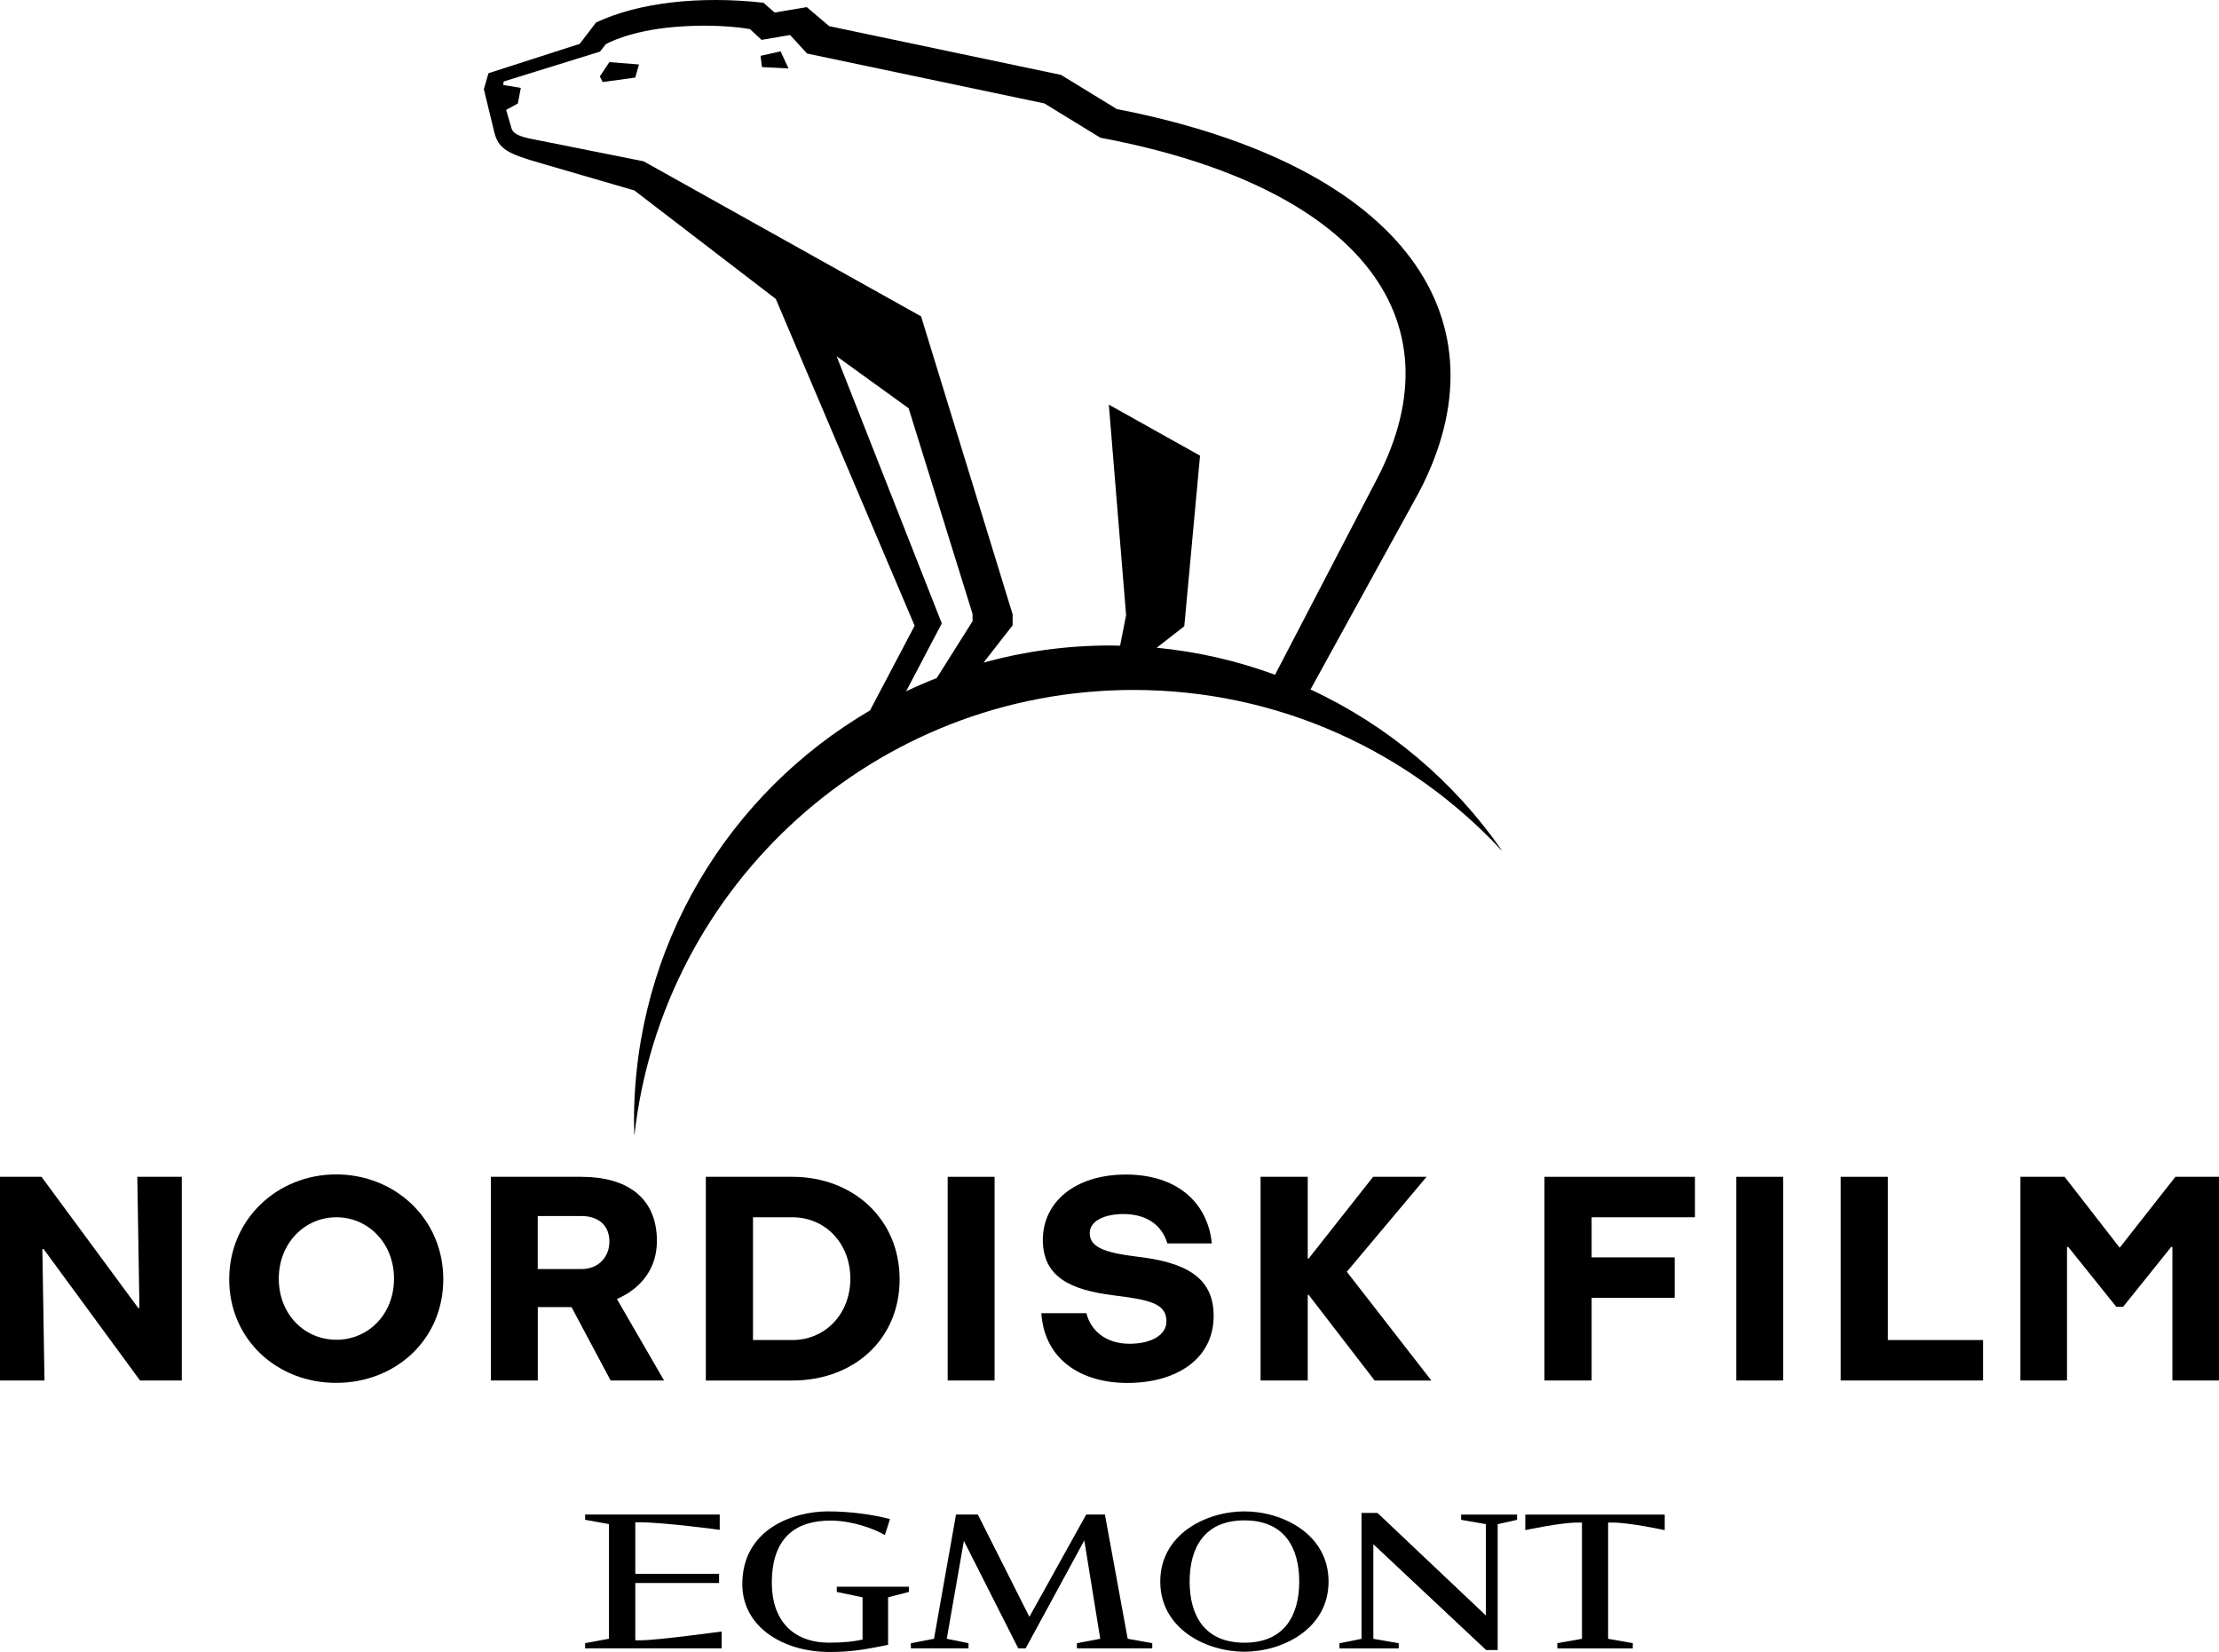 <svg width="133" height="99" viewBox="0 0 133 99" fill="none" xmlns="http://www.w3.org/2000/svg">
<g clip-path="url(#clip0_306_2772)">
<path d="M69.543 94.782C69.543 91.94 72.301 90.578 74.586 90.578C76.872 90.578 79.63 91.94 79.63 94.782C79.63 97.624 76.867 98.987 74.586 98.987C72.306 98.987 69.543 97.624 69.543 94.782ZM71.303 94.782C71.303 96.78 72.168 98.448 74.586 98.448C77.005 98.448 77.872 96.78 77.872 94.782C77.872 92.785 77.007 91.117 74.586 91.117C72.166 91.117 71.303 92.785 71.303 94.782Z" fill="black"/>
<path d="M61.03 98.785L57.772 92.347L56.746 98.212L58.049 98.477V98.785H54.594V98.477L55.982 98.212L57.301 90.766H58.609L61.698 96.898L65.105 90.766H66.225L67.59 98.212L69.063 98.477V98.785H64.547V98.477L65.945 98.212L64.99 92.319L61.475 98.785H61.03Z" fill="black"/>
<path d="M81.605 90.672H82.564L89.058 96.816V91.344L87.576 91.084V90.769H90.928V91.084L89.767 91.344V98.887H89.074L82.314 92.547V98.215L83.835 98.48V98.788H80.281L80.284 98.48L81.605 98.215V90.672Z" fill="black"/>
<path d="M38.078 98.302V94.869H43.099V94.319H38.078V91.231H38.303C39.792 91.231 43.138 91.684 43.138 91.684V90.766H35.07V91.081L36.5 91.339V98.21L35.07 98.475V98.785H43.257V97.775C43.257 97.775 39.421 98.302 38.42 98.302H38.076H38.078Z" fill="black"/>
<path d="M50.155 95.093V95.406L51.699 95.728V98.259C51.211 98.368 50.623 98.446 49.71 98.446C47.438 98.446 46.261 97.019 46.261 94.861C46.261 91.986 47.872 91.13 49.77 91.13C51.064 91.13 52.365 91.604 53.037 91.996L53.344 91.038C52.349 90.776 50.983 90.578 49.625 90.578C47.53 90.578 44.492 91.648 44.492 94.939C44.492 97.537 46.986 99.003 49.708 99.003C50.869 99.003 51.642 98.904 53.23 98.575V95.728L54.476 95.406V95.093H50.153H50.155Z" fill="black"/>
<path d="M99.778 90.769V91.701C99.778 91.701 97.677 91.248 96.656 91.248H96.385V98.214L97.865 98.476V98.789H93.342V98.476L94.818 98.214V91.248H94.547C93.526 91.248 91.422 91.701 91.422 91.701V90.769H99.778Z" fill="black"/>
<path d="M8.393 82.733L2.611 74.853H2.54L2.666 82.733H0V70.527H2.487L8.286 78.39H8.357L8.23 70.527H10.897V82.733H8.391H8.393Z" fill="black"/>
<path d="M20.145 82.876C16.584 82.876 13.738 80.255 13.738 76.665C13.738 73.075 16.62 70.383 20.145 70.383C23.669 70.383 26.569 73.038 26.569 76.665C26.569 80.292 23.706 82.876 20.145 82.876ZM23.616 76.63C23.616 74.495 22.058 72.951 20.163 72.951C18.268 72.951 16.71 74.495 16.71 76.63C16.71 78.766 18.249 80.292 20.163 80.292C22.077 80.292 23.616 78.766 23.616 76.63Z" fill="black"/>
<path d="M36.599 82.733L34.254 78.335H32.233V82.733H29.422V70.527H34.846C37.567 70.527 39.373 71.765 39.373 74.368C39.373 76.11 38.336 77.258 36.975 77.85L39.802 82.733H36.599ZM34.862 76.055C35.847 76.055 36.526 75.355 36.526 74.403C36.526 73.45 35.881 72.877 34.844 72.877H32.23V76.055H34.862Z" fill="black"/>
<path d="M42.305 82.733V70.527H47.495C51.111 70.527 53.92 73.04 53.92 76.667C53.92 80.293 51.145 82.735 47.495 82.735H42.305V82.733ZM47.495 80.309C49.445 80.309 50.967 78.766 50.967 76.63C50.967 74.495 49.445 72.951 47.495 72.951H45.132V80.309H47.495Z" fill="black"/>
<path d="M56.801 82.733V70.527H59.612V82.733H56.801Z" fill="black"/>
<path d="M69.968 74.517C69.646 73.44 68.751 72.758 67.336 72.758C66.225 72.758 65.314 73.154 65.314 73.907C65.314 74.733 66.191 75.073 68.125 75.308C71.097 75.649 72.742 76.565 72.742 78.861C72.742 81.464 70.486 82.881 67.57 82.881C64.885 82.881 62.611 81.553 62.414 78.7H65.117C65.349 79.669 66.209 80.532 67.694 80.532C69.002 80.532 69.913 80.012 69.913 79.186C69.913 78.09 68.839 77.892 66.691 77.623C64.185 77.301 62.504 76.546 62.504 74.303C62.504 72.059 64.419 70.391 67.48 70.391C70.541 70.391 72.384 72.059 72.634 74.519H69.968V74.517Z" fill="black"/>
<path d="M82.39 82.733L78.434 77.599H78.382V82.733H75.555V70.527H78.382V75.427H78.434L82.301 70.527H85.504L80.724 76.218L85.791 82.735H82.39V82.733Z" fill="black"/>
<path d="M95.397 77.778V82.733H92.57V70.527H101.59V72.951H95.397V75.355H100.374V77.778H95.397Z" fill="black"/>
<path d="M104.07 82.733V70.527H106.881V82.733H104.07Z" fill="black"/>
<path d="M110.323 82.733V70.527H113.149V80.309H118.858V82.733H110.32H110.323Z" fill="black"/>
<path d="M130.207 82.733V74.727H130.136L127.254 78.317H126.843L123.961 74.727H123.89V82.733H121.098V70.527H123.746L127.038 74.764H127.057L130.386 70.527H132.999V82.733H130.207Z" fill="black"/>
<g clip-path="url(#clip1_306_2772)">
<path d="M45.586 3.346L45.67 4.021L47.261 4.103L46.786 3.078L45.586 3.346Z" fill="black"/>
<path d="M35.953 4.58L36.123 4.917L38.077 4.648L38.297 3.863L36.523 3.723L35.953 4.58Z" fill="black"/>
<path d="M78.547 41.322L85.062 29.477C90.363 19.353 84.483 9.961 66.934 6.534L63.594 4.489L49.699 1.567L48.355 0.427L46.429 0.751L45.759 0.164C41.917 -0.265 38.266 0.153 35.726 1.347L34.746 2.628L29.279 4.387L29 5.344L29.631 7.946C29.885 8.923 30.418 9.213 32.434 9.787L38.021 11.412L46.499 17.916L54.821 37.5L52.145 42.578C43.683 47.526 38 56.7 38 67.203C38 67.47 38.007 67.736 38.014 68.003H38.028C39.727 53.005 52.467 41.349 67.935 41.349C76.645 41.349 84.488 45.046 89.986 50.951L90.002 50.942C87.12 46.803 83.169 43.464 78.549 41.322H78.547ZM58.29 37.234L56.144 40.637C55.522 40.88 54.909 41.145 54.31 41.431L56.448 37.359L50.144 21.35L54.46 24.467L58.293 36.795V37.23L58.29 37.234ZM69.329 38.819L70.983 37.531L71.927 27.308L66.46 24.25L67.495 36.865L67.136 38.694C66.939 38.69 66.744 38.685 66.544 38.685C63.914 38.685 61.37 39.041 58.951 39.708L60.694 37.477V36.817L55.206 18.959L38.577 9.667L31.705 8.295C31.011 8.137 30.752 7.964 30.661 7.701L30.337 6.584L31.038 6.203L31.217 5.267L30.164 5.094L30.187 4.884L35.962 3.093L36.316 2.644C36.316 2.644 37.673 1.853 40.394 1.619C43.138 1.384 44.953 1.746 44.953 1.746L45.648 2.39L47.355 2.098L48.373 3.208L62.595 6.198L65.954 8.254C81.113 11.099 87.658 18.911 82.513 28.738L76.422 40.44C74.178 39.612 71.8 39.057 69.331 38.819H69.329Z" fill="black"/>
</g>
</g>
<defs>
<clipPath id="clip0_306_2772">
<rect width="133" height="99" fill="white"/>
</clipPath>
<clipPath id="clip1_306_2772">
<rect width="61" height="68" fill="white" transform="translate(29)"/>
</clipPath>
</defs>
</svg>
